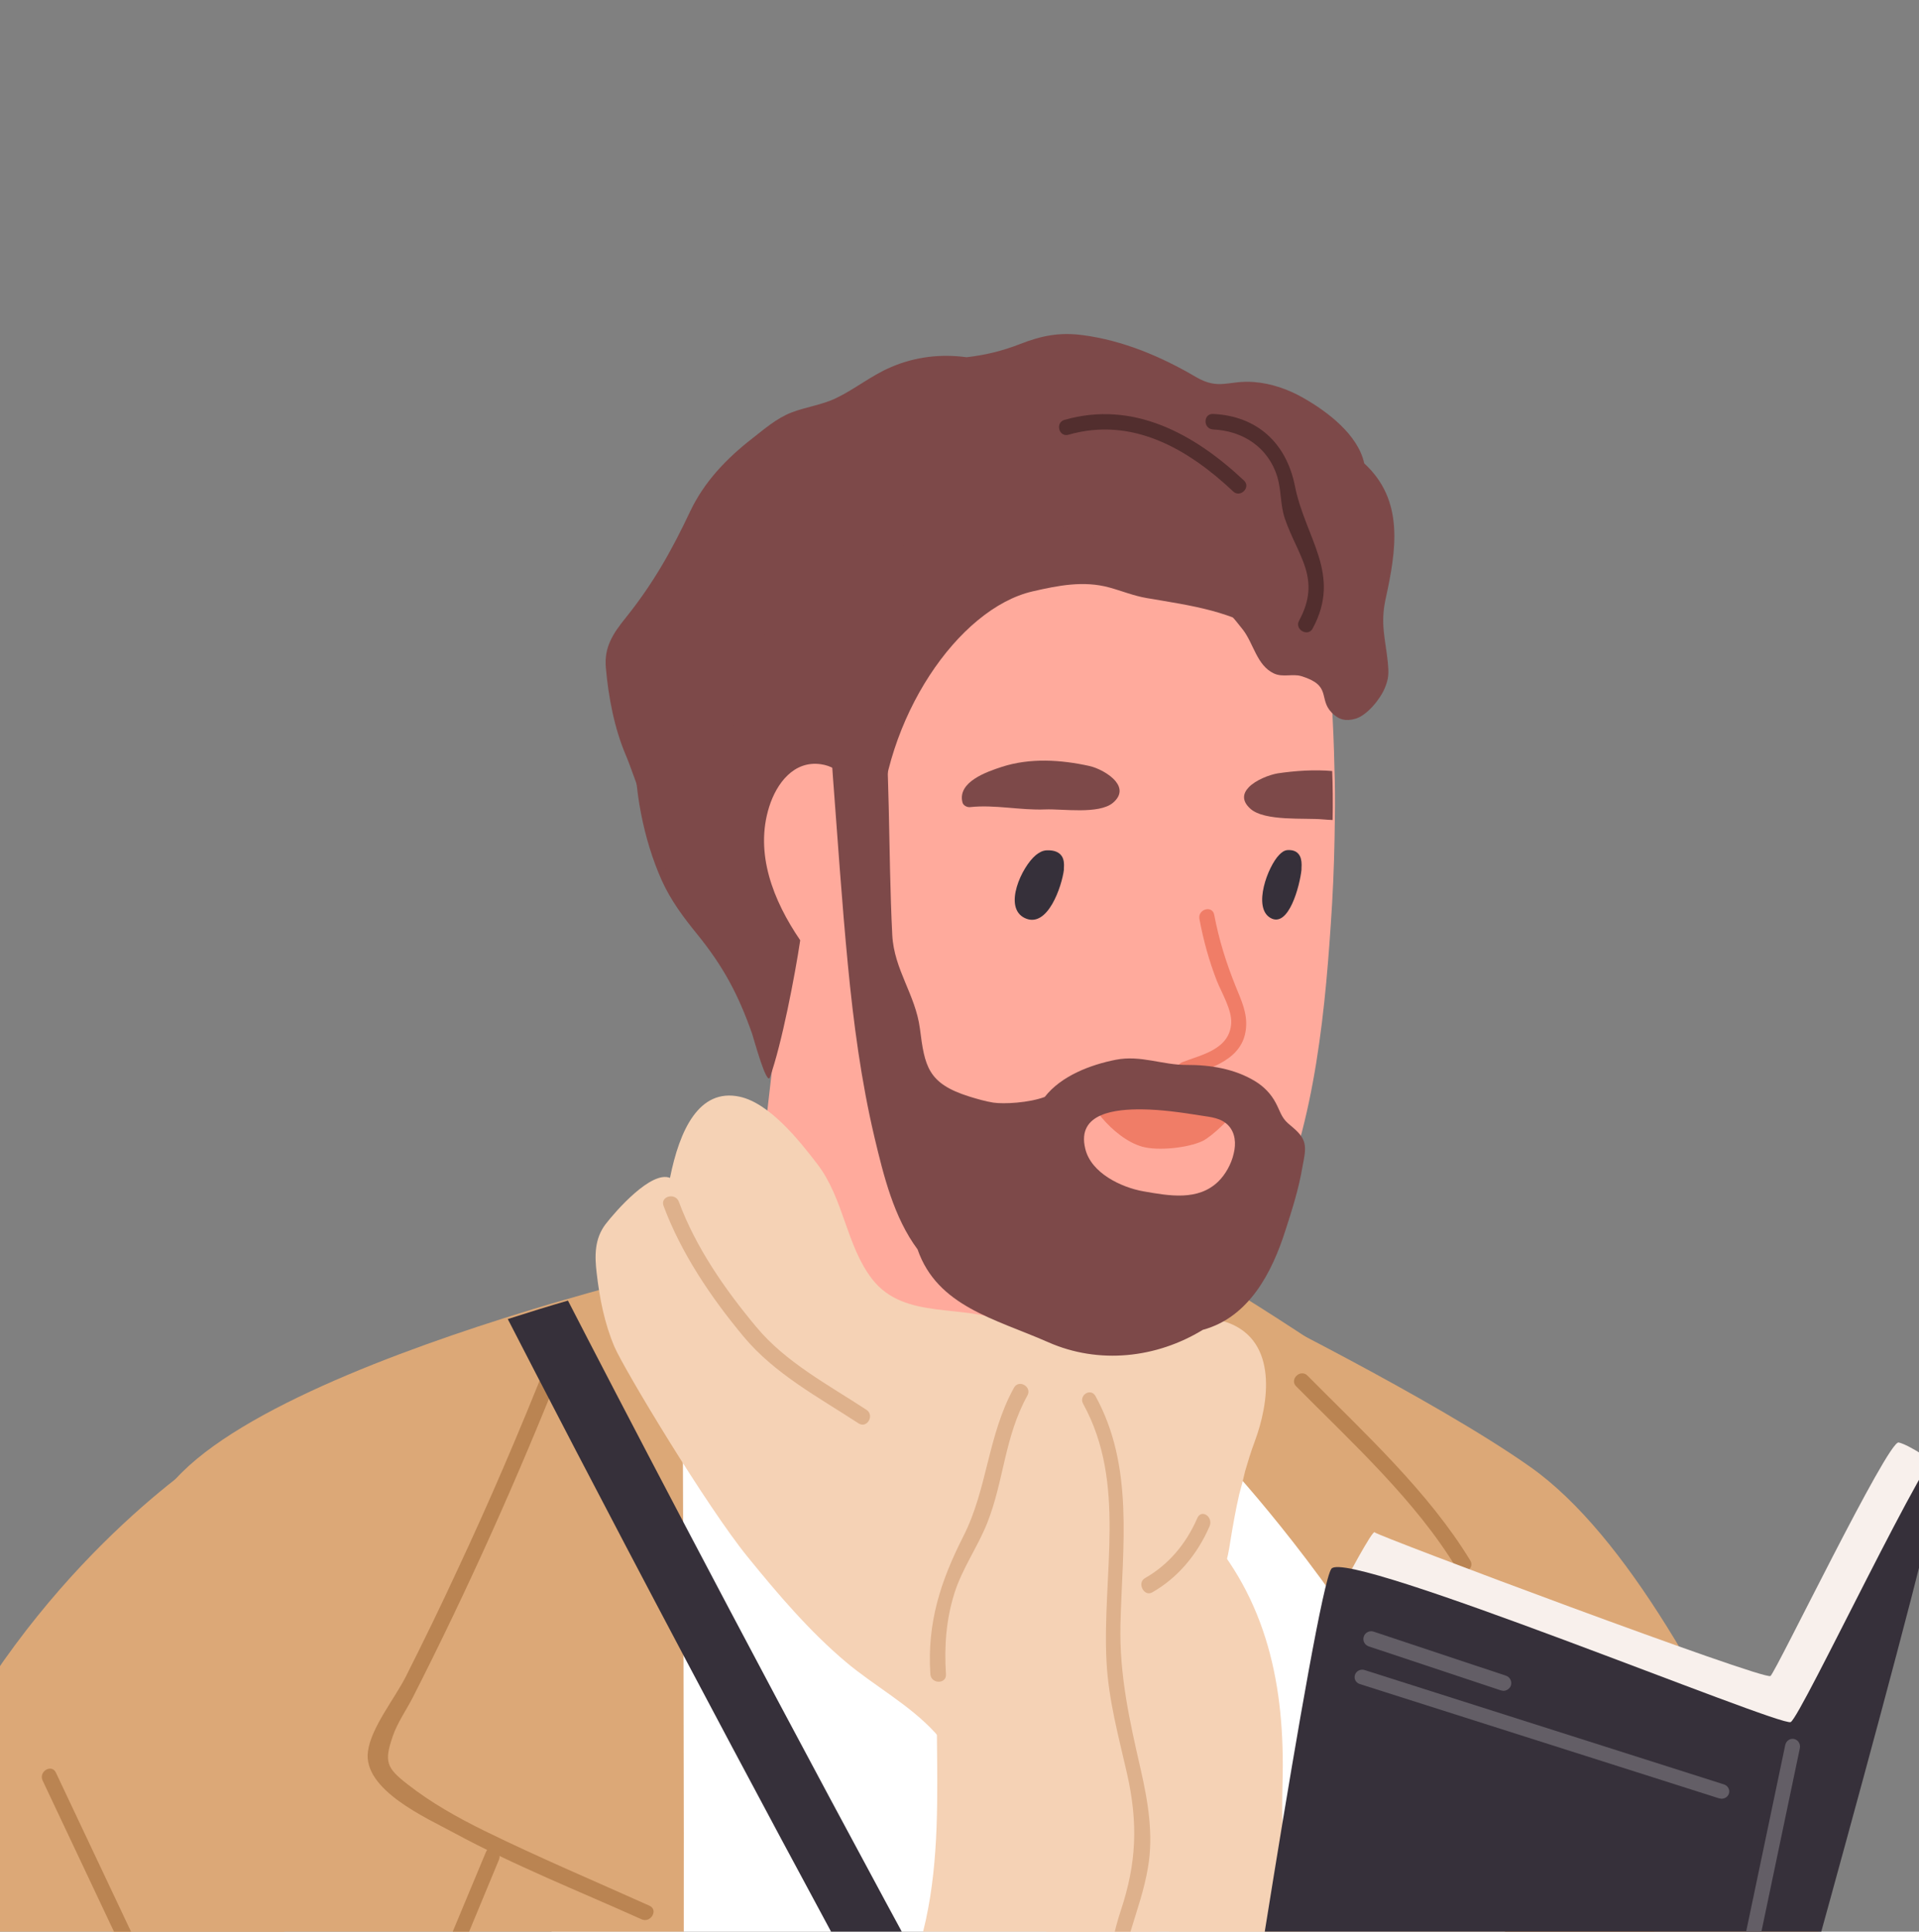 <svg width="151" height="152" xmlns="http://www.w3.org/2000/svg" xmlns:xlink="http://www.w3.org/1999/xlink" xml:space="preserve" overflow="hidden"><rect width="100%" height="100%" fill="#808080" stroke="none"/><defs><clipPath id="clip0"><rect x="480" y="79" width="151" height="152"/></clipPath><clipPath id="clip1"><rect x="480" y="104" width="151" height="127"/></clipPath><clipPath id="clip2"><rect x="438" y="104" width="208" height="553"/></clipPath><clipPath id="clip3"><rect x="438" y="104" width="208" height="553"/></clipPath></defs><g clip-path="url(#clip0)" transform="translate(-480 -79)"><g clip-path="url(#clip1)"><g clip-path="url(#clip2)"><g clip-path="url(#clip3)"><path d="M-3.754 55.743C-3.754 55.743 7.514 57.717 8.705 55.743 9.885 53.768 19.742 6.175 18.662 3.947 17.593 1.72 4.549-1.318 3.964-0.711 3.369-0.103-3.754 55.743-3.754 55.743" fill="#36303A" fill-rule="evenodd" transform="matrix(1 0 0 -1.007 626.138 398.955)"/><path d="M20.855 44.464 16.492 8.177 15.503-0.121 3.7-0.202 2.843 7.739-1.498 48.103-3.971 75.052 20.855 44.464" fill="#FFAA9C" fill-rule="evenodd" transform="matrix(1 0 0 -1.007 533.816 628.543)"/><path d="M-1.615 7.867C-2.293 7.878-3.067 7.95-3.851 7.982L-3.024-0.106 8.374-0.023 9.338 8.429C5.705 7.618 2.092 7.826-1.615 7.867" fill="#FFFFFF" fill-rule="evenodd" transform="matrix(1 0 0 -1.007 540.799 628.543)"/><path d="M20.206 47.036 10.605 9.959 10.594 9.959 7.971-0.203-3.845 0.706-3.349 8.898-0.637 54.251 1.391 81.258 20.206 47.036" fill="#FFAA9C" fill-rule="evenodd" transform="matrix(1 0 0 -1.007 588.123 624.639)"/><path d="M4.274 7.252C1.6 7.293-0.985 7.406-3.427 8.433L-3.891 0.82 8.03-0.102 10.074 7.883C8.207 7.521 6.318 7.231 4.274 7.252" fill="#FFFFFF" fill-rule="evenodd" transform="matrix(1 0 0 -1.007 588.123 624.639)"/><path d="M9.914 51.281C10.05 43.27 10.664 35.352 11.825 27.537 13.303 25.345 14.952 23.256 16.784 21.294 21.777 15.925 29.887 1.821 37.28-0.412 44.116-2.473 51.521-0.179 55.946 5.067 61.394 11.531 60.029 24.276 57.97 31.451 56.537 36.426 53.068 43.06 49.94 47.421 46.664 52.017 34.357 91.66 19.32 102.257 11.699 107.613-3.838 115.209-3.838 115.209-3.838 115.209 5.08 87.191 5.318 84.652 6.365 73.406 9.731 62.643 9.914 51.281" fill="#DCA877" fill-rule="evenodd" transform="matrix(1 0 0 -1.007 581.141 297.437)"/><path d="M83.767 1.585C79.528-1.775-3.771-0.786-3.771-0.786L8.995 194.123 9.583 203.023 15.18 288.456C15.18 288.456 30.116 279.642 36.9 272.927 47.348 262.611 52.448 224.741 56.088 199.103 58.304 183.562 61.889 156.411 66.762 125.122 67.147 122.74 67.519 120.348 67.904 117.919 69.249 109.434 70.697 100.692 72.223 91.841 76.113 69.305 88.019 4.942 83.767 1.585" fill="#DCA877" fill-rule="evenodd" transform="matrix(1 0 0 -1.007 560.194 470.018)"/><path d="M9.898-0.411C6.605 4.969 1.564 9.549-2.912 14.039-3.465 14.593-4.356 13.755-3.803 13.201 0.606 8.787 5.59 4.273 8.815-1.01 9.221-1.668 10.304-1.073 9.898-0.411" fill="#BA8452" fill-rule="evenodd" transform="matrix(1 0 0 -1.007 585.796 201.385)"/><path d="M75.758 141.75C72.545 159.81 62.251 209.743 54.652 239.078 51.415 251.585 47.751 268.462 44.977 277.186 44.132 279.858 43.365 282.215 42.711 284.19 41.505 287.888 40.716 290.244 40.591 290.731 40.276 292.025 40.095 292.719 40.095 292.719 40.095 292.719 31.357 287.096 24.964 284.972 24.277 284.751 23.622 284.568 23.025 284.435 19.237 283.606 15.256 282.556 11.818 280.616 11.22 280.273 10.645 279.908 10.081 279.505 9.348 278.993 8.638 278.419 7.995 277.785 6.428 276.259 5.278 274.477 4.41 272.549 4.32 272.367 4.241 272.184 4.173 271.989 2.82 268.804 2.2 265.265 1.76 261.86 0.847 255.027-4.633 237.564-3.685 230.683-3.099 226.375 5.165 197.394 11.581 174.599 15.392 161.055 18.549 149.705 19.056 146.974 20.612 138.907 19.451 130.533 22.675 122.961 24.164 119.475 26.554 115.594 27.14 111.578 27.851 106.707 25.731 102.295 24.897 97.586 23.002 86.937 22.01 76.145 20.657 65.425 19.383 55.317 19.124 45.126 18.346 34.977 17.951 29.86 16.057 16.959 15.2 11.905 14.884 10.132 14.524 8.379 14.14 6.627 20.589 3.233 29.801 2.683 36.352 1.317 40.839 0.391 45.485-0.241 50.153-0.538 52.96 2.112 53.975 10.132 55.001 13.505 58.023 23.573 62.194 41.477 64.934 51.637 68.926 66.444 70.155 76.909 72.906 92.033 75.724 107.512 78.509 126.363 75.758 141.75" fill="#7D4949" fill-rule="evenodd" transform="matrix(1 0 0 -1.007 560.194 609.802)"/><path d="M71.617 290.257C59.328 291.032 47.006 291.319 34.694 291.074 29.073 290.96 20.877 291.018 15.278 290.316 11.185 289.805 7.419 288.366 4.898 284.947 2.333 281.484 1.373 277.098 0.685 272.927-0.199 267.643-0.493 257.395-0.45 252.042-0.341 240.159-4.619 225.949-3.67 214.125-1.748 190.155-2.447 166.242 1.526 142.392 2.497 136.58 2.464 130.789 2.934 124.907 3.436 118.606 5.204 112.439 4.069 106.25 3.043 100.623 5.422 95.208 4.942 89.509 4.429 83.698 4.636 77.865 5.073 72.064 6.077 58.61 9.875 40.432 9.744 26.916 9.69 20.413 9.897 10.906 9.471 4.414 12.942 3.426 16.38 2.317 19.84 1.442 29.237-0.91 36.921-1.724 46.58 2.093 46.788 3.223 46.973 4.352 47.191 5.482 51.033 26.173 58.389 164.306 58.597 175.182 58.804 186.119 58.367 197.039 58.957 207.971 60.343 232.866 65.113 264.714 69.86 289.134 70.472 289.098 71.072 289.078 71.672 289.04 72.447 288.991 72.381 290.208 71.617 290.257" fill="#7D4949" fill-rule="evenodd" transform="matrix(1 0 0 -1.007 512.869 615.268)"/><path d="M79.21 4.378C65.864 0.797 52.197-0.586 38.453-0.882 25.583-1.167 12.613-0.474-0.225 0.279-4.891 0.551-5.056 7.959-0.346 7.688 14.493 6.811 29.486 5.995 44.358 6.725 55.337 7.243 66.24 8.625 76.943 11.465 77.607 9.467 78.369 7.082 79.21 4.378" fill="#36303A" fill-rule="evenodd" transform="matrix(1 0 0 -1.007 526.058 335.701)"/><path d="M48.388 132.677C48.388 132.677 72.136 108.713 73.817 82.717 74.818 67.206 77.055 53.462 78.369 18.346 78.869 4.803 74.696 5.321 74.696 5.321 74.696 5.321 65.259 0.063 38.562-0.953 11.854-1.969-1.768 1.303-1.768 1.303-1.768 1.303-2.424 79.976-3.659 98.863-4.884 117.75 1.048 140.049 1.048 140.049L48.388 132.677" fill="#FFFFFF" fill-rule="evenodd" transform="matrix(1 0 0 -1.007 526.834 326.33)"/><path d="M2.231 27.673C2.104 33.083 2.531 38.412 2.104 43.827 1.665 49.365 1.041 54.89 0.499 60.419 0.406 61.192-0.864 61.201-0.795 60.419 0.222 50.19 1.203 40.155 0.949 29.875 0.833 24.863 1.988 19.906 1.526 14.894 1.03 9.498-0.956 4.391-4.027-0.164-4.466-0.827-3.358-1.439-2.907-0.779-0.137 3.336 1.757 7.86 2.542 12.693 3.35 17.747 2.346 22.621 2.231 27.673" fill="#DED1D1" fill-rule="evenodd" transform="matrix(1 0 0 -1.007 574.158 323.207)"/><path d="M54.998 166.467C54.934 126.461 53.841 0.281 51.569-0.878 49.308-2.039 29.281 6.306 20.281 9.818 11.291 13.339-3.035 20.237-3.839 22.674-4.664 25.112 5.569 153.879 5.569 163.627 5.569 173.375 10.701 275.14 13.895 280.464 17.324 286.179 30.364 291.273 40.833 294.574 42.504 295.1 44.111 295.587 45.611 296.013 51.033 297.584 54.934 298.475 54.934 298.475 54.934 298.475 54.987 290.127 55.019 278.27 55.03 275.03 55.041 271.52 55.051 267.853 55.094 250.524 55.094 229.528 54.934 215.208 54.623 186.78 55.041 185.061 54.998 166.467" fill="#DCA877" fill-rule="evenodd" transform="matrix(1 0 0 -1.007 478.734 479.389)"/><path d="M26.36 36.353 24.92 28.435 23.361 19.84 22.707 16.205C21.867 11.592 21.878 0.229 18.901-1.308 15.924-2.844-4.926 13.813-3.857 22.696-2.865 31.032-1.066 46.115-1.066 46.693L26.36 36.353" fill="#FFAA9C" fill-rule="evenodd" transform="matrix(1 0 0 -1.007 542.35 205.289)"/><path d="M45.92 51.52C44.379 52.086 42.696 51.432 41.211 51.032 39.67 50.618 38.129 50.171 36.611 49.7 36.021 49.649 35.43 49.61 34.83 49.614 32.349 49.63 30.689 50.538 28.536 51.506 25.116 53.061 20.473 51.661 17.916 54.925 15.862 57.564 15.698 61.198 13.6 63.917 12.212 65.717 9.852 68.681 7.481 69.183 4.291 69.857 2.761 66.582 2.007 62.838 0.532 63.424-2.254 60.261-3.074 59.206-3.937 58.061-3.926 56.745-3.762 55.394-3.533 53.421-3.15 51.471-2.363 49.636-1.631 47.927 4.892 37.149 8.126 33.208 10.486 30.323 12.966 27.427 15.829 25.024 18.102 23.122 20.789 21.712 22.822 19.533 25.051 17.155 25.16 14.255 26.777 11.501 28.241 8.989 30.241 6.905 31.464 4.247 32.306 2.461 32.819 0.588 33.147-1.328 33.791-0.785 34.338-0.11 34.753 0.653 35.419 1.843 35.737 3.164 35.889 4.507 36.021 5.763 35.857 7.154 36.228 8.371 36.698 9.869 37.812 10.904 38.861 11.968 43.505 16.641 45.111 23.346 43.418 29.522 43.898 29.849 44.346 30.22 44.74 30.696 45.581 31.756 45.887 33.045 46.084 34.356 46.302 35.692 46.52 36.904 46.794 38.096 46.958 38.666 47.111 39.286 47.264 39.929 47.482 40.672 47.712 41.422 48.007 42.21 49.165 45.271 49.842 50.07 45.92 51.52" fill="#F5D2B5" fill-rule="evenodd" transform="matrix(1 0 0 -1.007 530.713 234.964)"/><path d="M47.307 38.22C47.164 45.391 46.452 49.855 46.452 49.855 46.452 49.855 37.444 57.623 33.685 59.782 29.476 62.172 23.514 62.379 18.824 61.965 9.64 61.16 1.925 53.697-1.418 45.428-3.336 40.708-4.541 34.903-3.424 29.867-2.547 25.891-0.026 23.317 3.064 21.219 3.601 19.354 4.16 17.488 4.741 15.622 5.596 12.817 6.736 12.06 8.423 9.622 11.152 5.61 15.7 2.829 20.314 0.951 25.092-0.988 30.78-1.744 35.986-1.403 39.077-1.208 41.214 0.537 42.485 3.317 45.838 10.671 46.627 19.61 47.121 27.61 47.263 29.989 47.318 32.255 47.34 34.342 47.362 35.708 47.351 37.013 47.307 38.22" fill="#FFAA9C" fill-rule="evenodd" transform="matrix(1 0 0 -1.007 537.695 177.957)"/><path d="M-0.36 2.374-0.36 2.423-0.36 2.493C-0.325 2.854-0.36 3.185-0.512 3.431-0.711 3.744-1.086 3.932-1.718 3.905-2.057 3.89-2.326 3.717-2.56 3.537-3.672 2.634-5.17-0.561-3.438-1.386-1.624-2.246-0.512 1.15-0.36 2.374" fill="#36303A" fill-rule="evenodd" transform="matrix(1 0 0 -1.007 564.073 149.844)"/><path d="M-0.282 2.394-0.282 2.442-0.282 2.514C-0.254 2.873-0.282 3.205-0.405 3.452-0.566 3.764-0.86 3.95-1.37 3.924-1.645 3.909-1.853 3.736-2.032 3.556-2.931 2.653-4.132-0.541-2.742-1.366-1.295-2.227-0.405 1.17-0.282 2.394" fill="#36303A" fill-rule="evenodd" transform="matrix(1 0 0 -1.007 582.692 149.844)"/><path d="M0.761 5.642C0.006 7.5-0.565 9.296-0.942 11.272-1.083 12.048-2.258 11.72-2.107 10.946-1.794 9.288-1.352 7.683-0.737 6.116-0.35 5.152 0.448 3.869 0.395 2.805 0.265 0.729-1.999 0.332-3.455-0.243-4.166-0.526-3.853-1.715-3.131-1.43-1.201-0.664 1.333-0.06 1.559 2.43 1.667 3.598 1.192 4.592 0.761 5.642" fill="#F07D67" fill-rule="evenodd" transform="matrix(1 0 0 -1.007 576.486 162.339)"/><path d="M7.725 1.717C7.714 2.383 5.459 1.655 5.152 1.585 3.51 1.21 1.725 1.529 0.126 2.003-0.618 2.226-3.235 3.64-3.881 2.833-4.199 2.43-2.041-0.739 0.378-1.417 1.605-1.758 3.959-1.521 5.13-0.969 5.787-0.659 7.725 1.048 7.725 1.717" fill="#F07D67" fill-rule="evenodd" transform="matrix(1 0 0 -1.007 569.504 167.805)"/><path d="M8.382 0.752C7.893 1.363 6.916 1.829 6.313 1.963 4.057 2.458 1.625 2.612-0.6 1.892-1.754 1.52-4.092 0.722-3.687-0.87-3.635-1.119-3.323-1.275-3.084-1.249-1.151-1.036 0.866-1.51 2.841-1.428 4.151-1.373 7.061-1.835 8.163-0.906 8.849-0.324 8.776 0.261 8.382 0.752" fill="#7D4949" fill-rule="evenodd" transform="matrix(1 0 0 -1.007 559.418 141.254)"/><path d="M2.91 2.347C1.496 2.468 0.037 2.37-1.366 2.167-2.022 2.059-3.108 1.648-3.662 1.072-4.115 0.601-4.228 0.024-3.527-0.602-2.395-1.601 0.761-1.299 2.175-1.432 2.424-1.456 2.695-1.468 2.944-1.48 2.967-0.132 2.956 1.155 2.91 2.347" fill="#7D4949" fill-rule="evenodd" transform="matrix(1 0 0 -1.007 581.917 142.035)"/><path d="M32.605 46.555C25.4 47.885 16.083 48.041 9.982 43.385 6.461 40.694 3.104 37.308 0.305 33.87-1.882 31.168-3.731 28.246-3.84 24.674-3.96 21.152-3.184 17.152-1.74 13.952-1.019 12.372-0.034 11.077 1.048 9.752 3.093 7.246 4.274 5.063 5.367 1.976 5.465 1.7 6.515-2.151 6.767-1.419 7.707 1.2 8.735 6.542 9.151 9.286 7.018 12.389 5.553 16.09 6.712 19.727 7.292 21.547 8.648 23.347 10.78 23.041 11.589 22.924 12.158 22.549 12.584 22.033 12.814 22.802 12.934 23.613 13.12 24.383 13.207 24.766 15.165 16.54 15.383 17.686 15.657 26.625 21.594 35.215 27.444 36.55 29.445 37.006 31.446 37.404 33.469 36.853 34.475 36.579 35.383 36.201 36.422 36.025 39.997 35.418 43.146 35.033 46.208 32.974 46.427 32.373 47.444 32.694 47.345 33.416 46.296 40.888 39.538 45.275 32.605 46.555" fill="#7D4949" fill-rule="evenodd" transform="matrix(1 0 0 -1.007 533.816 162.339)"/><path d="M27.744 14.332C27.557 13.487 27.063 12.664 26.546 12.163 24.953 10.602 22.645 11.031 20.635 11.381 18.898 11.686 16.514 12.809 16.064 14.712 15.36 17.549 18.558 17.805 20.525 17.785 22.096 17.767 23.623 17.543 25.173 17.3 25.942 17.18 26.766 17.121 27.337 16.514 27.865 15.941 27.942 15.127 27.744 14.332ZM33.304 15.151C33.128 15.843 32.513 16.26 32.008 16.703 31.48 17.169 31.381 17.691 31.051 18.293 30.678 18.999 30.117 19.568 29.436 19.981 27.821 20.958 25.898 21.266 24.041 21.257 22.118 21.246 20.437 22.044 18.459 21.66 16.503 21.278 14.174 20.412 12.877 18.757 11.636 18.292 9.646 18.186 8.822 18.313 8.207 18.409 7.526 18.607 6.921 18.793 3.669 19.81 3.427 21.155 3.054 24.09 2.702 26.762 1.021 28.686 0.878 31.41 0.537 38.113 0.757 44.748 0.032 51.454-0.012 51.912-0.452 52.225-0.891 51.985-4.012 50.27-4.034 46.964-3.792 43.757-3.418 38.868-3.089 33.971-2.616 29.092-2.177 24.553-1.573 20.016-0.517 15.577 0.197 12.607 0.999 9.339 2.867 6.846 4.427 2.383 8.965 1.422 13.141-0.407 17.14-2.165 21.679-1.651 25.316 0.558L25.348 0.566C28.942 1.552 30.755 5.023 31.81 8.315 32.348 9.958 32.875 11.624 33.161 13.329 33.26 13.869 33.447 14.603 33.304 15.151" fill="#7D4949" fill-rule="evenodd" transform="matrix(1 0 0 -1.007 549.332 184.204)"/><path d="M57.541 19.672C58.375 23.466 59.035 27.371 55.859 30.264 55.376 32.496 52.969 34.31 51.068 35.379 49.882 36.055 48.541 36.517 47.167 36.624 45.201 36.776 44.443 35.956 42.629 37.008 39.894 38.604 36.872 39.878 33.685 40.289 31.883 40.523 30.477 40.249 28.795 39.598 27.345 39.034 26.005 38.725 24.576 38.56 22.565 38.829 20.532 38.611 18.598 37.777 17.071 37.126 15.786 36.074 14.302 35.365 13.181 34.827 11.929 34.681 10.775 34.235 9.632 33.795 8.665 32.958 7.709 32.216 5.687 30.655 3.918 28.826 2.82 26.517 1.325 23.368-0.114 20.852-2.279 18.168-3.257 16.962-3.96 15.906-3.817 14.291-3.609 11.983-3.147 9.548-2.224 7.411-1.642 6.078 0.952-1.523 0.952-1.523 0.952-1.523 3.567 5.454 4.391 6.633 7.38 10.878 8.555 16.427 9.907 21.466 13.621 22.226 17.313 23.329 20.983 24.204 25.081 25.181 29.718 26.261 33.85 24.875 35.74 24.244 37.498 23.592 39.443 23.151 39.981 23.029 41.047 22.816 42.124 22.476L42.146 22.436C43.355 20.487 44.937 19.044 46.321 17.256 47.157 16.173 47.409 14.474 48.75 13.85 49.453 13.523 50.222 13.847 50.914 13.638 53.332 12.905 52.233 11.88 53.299 10.788 53.849 10.232 54.398 10.094 55.156 10.308 56.09 10.569 57.145 11.88 57.486 12.733 57.793 13.481 57.793 13.868 57.716 14.703 57.518 16.578 57.112 17.726 57.541 19.672" fill="#7D4949" fill-rule="evenodd" transform="matrix(1 0 0 -1.007 531.489 145.94)"/><path d="M3.074 9.916C2.406 13.211 0.136 15.351-3.349 15.516-4.161 15.553-4.15 14.341-3.349 14.303-1 14.194 0.981 12.901 1.694 10.609 2.016 9.538 1.927 8.412 2.284 7.347 3.308 4.389 5.2 2.669 3.408-0.638 3.029-1.326 4.109-1.939 4.477-1.249 6.792 3.017 3.898 5.771 3.074 9.916" fill="#522E2E" fill-rule="evenodd" transform="matrix(1 0 0 -1.007 578.813 127.198)"/><path d="M10.711-0.545C6.817 3.09 2.006 5.742-3.42 4.193-4.164 3.981-3.851 2.822-3.107 3.034 1.909 4.466 6.299 1.933 9.859-1.396 10.42-1.924 11.272-1.076 10.711-0.545" fill="#522E2E" fill-rule="evenodd" transform="matrix(1 0 0 -1.007 567.176 116.265)"/><path d="M11.023 7.927 10.98 7.926-1.819 7.396C-2.044 7.386-2.248 7.29-2.398 7.124-2.548 6.958-2.623 6.742-2.623 6.516L-2.398 1.083C-2.398 0.856-2.301 0.648-2.141 0.496-1.969 0.342-1.755 0.247-1.541 0.272L11.269 0.804C11.484 0.813 11.698 0.909 11.848 1.076 11.998 1.24 12.073 1.457 12.062 1.682L11.848 7.116C11.826 7.569 11.462 7.927 11.023 7.927ZM-1.573-0.944C-2.655-0.944-3.555-0.073-3.597 1.034L-3.811 6.467C-3.865 7.604-2.987 8.563-1.873 8.61L10.927 9.14C12.051 9.186 12.994 8.3 13.047 7.165L13.251 1.732C13.283 1.183 13.079 0.656 12.726 0.252 12.351-0.154 11.859-0.388 11.312-0.412L-1.487-0.942-1.573-0.944" fill="#F5D2B5" fill-rule="evenodd" transform="matrix(1 0 0 -1.007 566.4 336.482)"/><path d="M-0.561-0.924-4.002 11.967-2.798 12.265 0.654-0.626-0.561-0.924" fill="#7D4949" fill-rule="evenodd" transform="matrix(1 0 0 -1.007 600.536 336.482)"/><path d="M-1.893-0.995-2.736-0.903-2.034 12.97-1.184 12.877-1.893-0.995" fill="#7D4949" fill-rule="evenodd" transform="matrix(1 0 0 -1.007 543.902 340.387)"/><path d="M30.736 100.071C30.479 102.714 30.757 106.33 27.384 106.323 24.836 106.316 22.223 105.697 19.718 104.786 19.504 104.826 19.3 104.773 19.161 104.587 17.416 103.918 15.724 103.116 14.171 102.275L14.097 102.208C14.278 103.437 14.461 104.67 14.664 105.901 14.793 106.664 13.636 106.991 13.508 106.222 13.411 105.655 13.336 105.084 13.24 104.516L13.24 104.781C13.229 105.559 12.03 105.562 12.041 104.781 12.062 102.246 12.084 99.711 12.105 97.177 11.944 96.171 11.784 95.166 11.634 94.16 11.516 93.706 11.42 93.228 11.398 92.704 11.388 92.297 11.805 92.073 12.137 92.117 12.137 91.388 12.148 90.658 12.148 89.93 12.191 85.093 12.319 80.182 11.28 75.43 10.306 70.998 8.293 66.909 7.083 62.549 5.938 58.399 5.766 54.108 5.884 49.822 6.012 44.977 6.516 40.119 6.13 35.273 5.755 30.57 4.567 25.954 2.886 21.563 1.248 17.273-1.226 13.341-2.757 9.017-3.838 5.979-3.999 2.721-3.624-0.47-2.307-0.817-0.873-1.021 0.819-1.022 3.935-1.026 7.019-0.735 10.135-0.96 13.818-1.227 16.506-1.586 19.943 0.282 21.506 1.126 22.951 2.091 24.472 2.952 24.686 4.851 24.814 6.764 24.868 8.672 25.029 13.474 24.793 18.281 24.975 23.082 25.157 28.476 25.96 33.812 26.667 39.151 27.267 43.641 27.812 48.151 27.855 52.687 27.888 58.028 27.063 63.106 28.219 68.405 30.522 78.919 31.774 89.287 30.736 100.071" fill="#F5D2B5" fill-rule="evenodd" transform="matrix(1 0 0 -1.007 541.574 306.027)"/><path d="M22.234 6.687C22.054 7.33 21.739 7.78 21.458 8.381 20.502 10.378 21.087 11.611 21.345 13.622 21.897 17.807 19.49 20.695 18.253 24.547 16.836 29.002 17.432 33.789 15.992 38.257 15.273 40.483 14.193 42.606 13.608 44.87 12.922 47.468 12.9 50.092 12.967 52.755 13.181 60.389 11.753 67.161 6.602 72.782 6.951 73.407 7.378 74 7.929 74.542 8.491 75.096 7.614 75.959 7.041 75.403 6.512 74.878 6.073 74.31 5.714 73.71 5.466 73.96 5.207 74.21 4.949 74.454 4.353 74.989 3.476 74.13 4.071 73.594 4.431 73.262 4.78 72.92 5.129 72.571 3.577 69.057 3.903 64.73 2.227 61.2 0.945 58.487-0.584 56.11-1.349 53.178-2.17 49.969-2.507 46.611-2.935 43.334-3.891 36.107-3.868 29.073-3.295 21.819-2.71 14.356-2.102 6.9-3.947-0.451-4.048-0.809-3.767-1.253-3.351-1.221 1.395-0.862 6.107-0.278 10.786 0.59 13.484 1.09 16.15 1.665 18.815 2.356 19.962 2.658 21.3 2.846 21.998 3.918 22.538 4.75 22.47 5.769 22.234 6.687" fill="#F5D2B5" fill-rule="evenodd" transform="matrix(1 0 0 -1.007 567.952 272.448)"/><path d="M-3.888 24.223C-3.888 24.223-1.646 28.417-1.509 28.162-1.35 27.905 29.175 16.548 29.641 16.936 30.096 17.323 38.883 35.369 39.725 35.183 40.579 34.997 42.661 33.545 42.661 33.545 42.661 33.545 29.482-1.279 29.015-1.279 28.549-1.279-3.888 24.223-3.888 24.223" fill="#F8F0EC" fill-rule="evenodd" transform="matrix(1 0 0 -1.007 589.675 227.936)"/><path d="M4.399 57.885C5.617 59.514 39.738 45.498 40.539 45.905 41.351 46.309 51.725 68.241 52.751 67.835 53.766 67.43 39.118 16.054 38.712 14.226 38.306 12.397 32.003-1.207 31.191-1.207 30.379-1.207-3.968 9.454-3.832 10.47-3.697 11.485 3.17 56.256 4.399 57.885" fill="#36303A" fill-rule="evenodd" transform="matrix(1 0 0 -1.007 580.365 260.734)"/><path d="M-3.143-1.176-3.261-1.163C-3.583-1.091-3.776-0.77-3.712-0.445L5.201 41.794C5.276 42.121 5.588 42.327 5.898 42.255 6.22 42.185 6.413 41.864 6.349 41.537L-2.564-0.702C-2.629-0.985-2.865-1.176-3.143-1.176" fill="#635E66" fill-rule="evenodd" transform="matrix(1 0 0 -1.007 615.276 258.391)"/><path d="M7.068-1.284 6.877-1.252-3.532 2.189C-3.845 2.297-4.025 2.64-3.913 2.958-3.812 3.276-3.453 3.444-3.139 3.34L7.27-0.102C7.595-0.208 7.763-0.553 7.662-0.87 7.572-1.123 7.326-1.284 7.068-1.284" fill="#635E66" fill-rule="evenodd" transform="matrix(1 0 0 -1.007 591.226 210.755)"/><path d="M12.45 10.844 10.006-1.199-3.843 3.393-1.828 15.093 12.45 10.844" fill="#635E66" fill-rule="evenodd" transform="matrix(1 0 0 -1.007 598.209 257.61)"/><path d="M25.011-1.186 24.821-1.157-3.46 7.778C-3.772 7.878-3.939 8.206-3.827 8.505-3.727 8.809-3.371 8.97-3.07 8.869L25.2-0.066C25.523-0.166 25.69-0.492 25.59-0.792 25.512-1.035 25.267-1.186 25.011-1.186" fill="#635E66" fill-rule="evenodd" transform="matrix(1 0 0 -1.007 590.45 219.346)"/><path d="M20.694 12.779C19.732 14.887 18.057 17.833 16.066 19.19 12.976 21.301 9.186 20.792 5.961 19.38 3.189 18.166-0.613 16.848-2.684 14.568-3.782 13.367-3.725 11.598-2.628 10.87-3.397 10.251-3.974 9.484-3.895 8.472-3.793 7.391-2.99 6.815-2.039 6.654-2.062 5.51-1.428 4.228-0.478 3.792 0.19 3.484 0.914 3.384 1.661 3.41 1.876 2.511 2.928 2.38 3.709 2.272 4.795 2.121 5.848 2.41 6.9 2.352 7.93 2.293 8.96 2.007 9.661 1.313 10.295 0.691 10.521-0.083 11.336-0.522 12.139-0.949 13.067-1.109 13.972-1.114 15.771-1.125 17.718-0.561 19.121 0.561 22.425 3.221 22.085 9.752 20.694 12.779" fill="#FFAA9C" fill-rule="evenodd" transform="matrix(1 0 0 -1.007 602.863 266.981)"/><path d="M12.383 1.168C7.821-2.4 2.06-1.156 0.092 0.596-1.106 1.664-2.272 5.283-3.008 7.993-3.481 9.781-3.778 11.162-3.778 11.162L3.566 23.705C3.566 23.705 6.578 20.671 9.745 16.892 10.503 15.985 11.262 15.039 11.987 14.071 15.747 9.098 15.703 3.766 12.383 1.168" fill="#FFAA9C" fill-rule="evenodd" transform="matrix(1 0 0 -1.007 617.604 277.133)"/><path d="M27.274-0.994C29.662-0.599 32.061-0.25 34.417 0.327 36.912 0.938 39.375 1.721 41.839 2.499 41.689 2.915 41.56 3.224 41.507 3.347 40.254 6.24 39.45 9.694 37.576 12.258 37.448 12.441 37.308 12.612 37.169 12.783 36.205 13.93 34.802 14.919 33.688 15.933 32.618 16.909 31.547 17.886 30.476 18.862 28.269 20.865 26.074 22.867 23.878 24.869 23.311 25.382 17.945 30.142 13.983 33.731 11.552 35.929 9.656 37.686 9.656 37.797L-3.934 20.828C-3.934 20.828-2.532 20.072-0.336 18.887 4.601 16.238 13.49 11.416 19.423 7.998 22.561 6.179 24.864 4.762 25.303 4.275 26.32 3.147 26.941 0.712 27.274-0.994" fill="#FFAA9C" fill-rule="evenodd" transform="matrix(1 0 0 -1.007 478.734 350.539)"/><path d="M26.373 9.803 15.517-1.006C9.698 2.394 0.964 7.193-3.884 9.827-0.697 13.265 7.441 22.034 10.168 24.596 14.065 21.026 19.331 16.289 19.885 15.779 22.047 13.787 24.2 11.795 26.373 9.803" fill="#FFFFFF" fill-rule="evenodd" transform="matrix(1 0 0 -1.007 482.613 341.168)"/><path d="M62.699 77.137C61.239 97.413 54.615 138.437 54.615 138.437 54.615 138.437 42.342 130.889 33.86 115.412 28.19 105.089 1.545 59.77-0.796 55.393-5.803 46.069-4.375 36.007 1.325 27.522 3.677 24.017 5.724 20.588 8.737 17.591 12.212 14.13 16.18 11.437 20.169 8.62 22.658 6.859 25.23 5.188 27.812 3.566 28.663 3.037 35.025-1.57 35.634-1.186 37.576 0.02 39.424 1.506 41.135 2.845 45.964 6.616 50.216 11.026 53.932 15.881 54.31 15.664 54.856 15.973 54.825 16.414 54.625 19.503 54.373 22.726 55.255 25.739 55.99 28.241 57.533 30.284 58.888 32.47 61.428 36.56 62.972 41.067 63.748 45.813 65.439 56.248 63.455 66.716 62.699 77.137" fill="#DCA877" fill-rule="evenodd" transform="matrix(1 0 0 -1.007 442.271 332.578)"/><path d="M11.609 1.166C7.048-2.368 1.289-1.136-0.678 0.6-1.876 1.658-3.041 5.243-3.777 7.927-2.151 7.582 2.641 6.207 6.344 9.224 8.663 11.095 8.685 14.601 8.971 16.743 9.729 15.844 10.488 14.908 11.213 13.949 14.972 9.023 14.928 3.741 11.609 1.166" fill="#FFFFFF" fill-rule="evenodd" transform="matrix(1 0 0 -1.007 618.38 277.133)"/><path d="M-1.62 29.048C-1.448 29.501-1.159 29.933-0.698 30.355 0.245 31.2 1.585 31.703 2.849 31.724 6.89 31.806 11.166 31.806 11.873 30.324 12.613 28.749 12.988 27.041 14.06 22.729 15.121 18.406 17.039 9.598 17.072 7.426 17.104 5.265 16.922 0.088 7.629-0.025 2.26-0.086 1.456-0.334-2.124 2.681-3.549 3.876-3.956 6.921-3.86 8.496-3.731 10.802-3.549 13.096-3.324 15.382-3.088 17.964-2.788 20.547-2.478 23.121-2.327 24.437-2.167 25.744-2.006 27.051-1.899 27.813-1.835 28.452-1.62 29.048" fill="#36303A" fill-rule="evenodd" transform="matrix(1 0 0 -1.007 538.471 655.875)"/><path d="M34.338 1.739C34.057 1.094 33.697 0.417 33.056 0.12 32.696-0.034 32.28-0.054 31.886-0.054 30.188-0.024 28.512 0.233 26.836 0.54 22.911 1.268 19.008 2.242 15.206 3.503 13.733 3.984 12.237 4.527 10.944 5.408 9.616 6.33 8.537 7.591 7.355 8.708 5.747 10.224 3.903 11.495 1.833 12.233 0.337 12.776-1.282 13.032-2.722 13.719-3.105 13.903-3.487 14.139-3.701 14.508-3.97 14.979-3.88 15.574-3.79 16.107-3.498 17.747-3.161 19.376-2.767 20.995-2.564 21.824-2.351 22.665-2.115 23.496-1.969 24.059-1.833 25.381-1.44 25.802-0.99 26.314-0.169 25.802 0.551 25.627 1.361 25.412 2.171 25.227 2.992 25.105 4.578 24.89 6.186 24.869 7.704 25.289 9.313 25.75 10.741 26.632 12.237 27.318 13.744 28.015 15.094 28.148 16.117 27.195 16.455 26.857 17.265 25.34 18.232 23.404 18.4 23.045 18.581 22.686 18.76 22.307 19.165 21.527 19.57 20.698 19.975 19.867 20.155 19.498 20.335 19.14 20.515 18.772 21.898 16.025 23.192 13.494 23.855 12.848 25.216 11.495 26.442 9.988 28.017 8.923 29.771 7.734 31.886 7.17 33.618 5.971 33.967 5.715 34.327 5.438 34.574 5.08L34.675 4.886C35.181 3.912 34.777 2.733 34.338 1.739" fill="#36303A" fill-rule="evenodd" transform="matrix(1 0 0 -1.007 584.244 648.847)"/><path d="M-3.428 6.15C-3.428 6.15-4.36 2.714-4.08 2.523-3.789 2.335 4.158-0.163 4.531-0.053 4.881 0.057 5.953 3.703 5.953 3.703L-3.428 6.15" fill="#36303A" fill-rule="evenodd" transform="matrix(1 0 0 -1.007 583.468 639.476)"/><path d="M1.44 1.932C-0.045 1.3-1.553 0.637-3.039-0.015-3.764-0.353-4.399 0.698-3.662 1.035-2.154 1.697-0.635 2.37 0.896 3.022 1.066 2.666 1.247 2.309 1.44 1.932" fill="#F5D2B5" fill-rule="evenodd" transform="matrix(1 0 0 -1.007 601.312 628.543)"/><path d="M1.013 1.813C-0.303 1.191-1.619 0.567-2.955-0.033-3.639-0.339-3.939 0.975-3.256 1.27-2.002 1.847-0.748 2.425 0.505 3.025 0.681 2.618 0.837 2.22 1.013 1.813" fill="#F5D2B5" fill-rule="evenodd" transform="matrix(1 0 0 -1.007 603.639 631.667)"/><path d="M4.238 1.23C1.703 1.668-0.802 1.468-3.328 1.039-4.073 0.915-3.804-0.199-3.059-0.065-0.647 0.344 1.754 0.507 4.187 0.088 4.921-0.037 4.973 1.096 4.238 1.23" fill="#F5D2B5" fill-rule="evenodd" transform="matrix(1 0 0 -1.007 543.902 632.448)"/><path d="M4.238 1.241C1.703 1.678-0.802 1.489-3.328 1.06-4.073 0.937-3.804-0.176-3.059-0.053-0.647 0.357 1.754 0.528 4.187 0.11 4.921-0.024 4.973 1.117 4.238 1.241" fill="#F5D2B5" fill-rule="evenodd" transform="matrix(1 0 0 -1.007 543.902 637.914)"/><path d="M7.775 5.832C3.534 4.638-0.283 2.634-3.678-0.136-4.279-0.628-3.411-1.465-2.81-0.977 0.418 1.666 4.057 3.544 8.098 4.685 8.854 4.896 8.543 6.044 7.775 5.832" fill="#F07D67" fill-rule="evenodd" transform="matrix(1 0 0 -1.007 605.191 254.487)"/><path d="M7.815 5.146C3.758 3.902-0.054 2.198-3.589 0.017-4.232-0.379-3.623-1.332-2.98-0.933 0.489 1.198 4.168 2.87 8.125 4.086 8.867 4.311 8.557 5.373 7.815 5.146" fill="#F07D67" fill-rule="evenodd" transform="matrix(1 0 0 -1.007 605.967 258.391)"/><path d="M5.577 4.221C2.475 2.991-0.54 1.586-3.49-0.004-4.176-0.372-3.577-1.458-2.902-1.093-0.039 0.448 2.889 1.815 5.882 3.005 6.601 3.288 6.296 4.507 5.577 4.221" fill="#F07D67" fill-rule="evenodd" transform="matrix(1 0 0 -1.007 609.07 262.296)"/><path d="M6.47 2.451C3.979-1.038 0.213-0.089-3.024 1.615-3.748 1.989-4.379 0.894-3.667 0.52 0.282-1.548 4.622-2.29 7.538 1.811 8.02 2.474 6.929 3.106 6.47 2.451" fill="#F07D67" fill-rule="evenodd" transform="matrix(1 0 0 -1.007 616.052 266.2)"/><path d="M4.812 90.306C4.648 91.076 3.478 90.75 3.631 89.979 5.227 82.518 4.899 74.845 4.867 67.262 4.856 63.672 4.845 60.084 4.823 56.494 4.812 54.219 5.03 51.871 3.095 50.221 2.024 49.31 0.242 49.099-1.124 48.864-1.31 61.891-1.824 74.914-2.677 87.92-2.732 88.702-3.945 88.707-3.89 87.92-1.966 58.582-1.715 29.158-3.125-0.21-3.158-0.998-1.944-0.997-1.901-0.21-1.147 15.741-0.873 31.709-1.103 47.67L-0.895 47.664C1.434 48.076 4.243 48.698 5.424 51.025 6.004 52.173 6.004 53.449 6.036 54.699 6.102 57.288 6.058 59.887 6.069 62.475 6.091 71.713 6.747 81.213 4.812 90.306" fill="#522E2E" fill-rule="evenodd" transform="matrix(1 0 0 -1.007 575.71 428.63)"/><path d="M6.635 13.334C2.412 9.613-1.096 5.298-3.844 0.428-4.235-0.247-3.174-0.852-2.794-0.177-0.079 4.603 3.361 8.827 7.517 12.477 8.098 13 7.227 13.848 6.635 13.334" fill="#522E2E" fill-rule="evenodd" transform="matrix(1 0 0 -1.007 592.778 496.569)"/><path d="M6.523 21.88C3.79 14.489 0.335 7.417-3.812 0.673-4.216 0.015-3.174-0.584-2.76 0.074 1.44 6.898 4.928 14.07 7.692 21.562 7.968 22.288 6.788 22.599 6.523 21.88" fill="#522E2E" fill-rule="evenodd" transform="matrix(1 0 0 -1.007 527.61 599.65)"/><path d="M3.723 18.571C1.251 12.526-1.232 6.481-3.694 0.435-3.992-0.288-2.983-0.91-2.686-0.186-0.214 5.859 2.269 11.905 4.732 17.95 5.029 18.663 4.02 19.285 3.723 18.571" fill="#522E2E" fill-rule="evenodd" transform="matrix(1 0 0 -1.007 590.45 489.541)"/><path d="M-2.477 0.804-2.477-0.469C-2.477-1.172-1.701-1.173-1.701-0.469L-1.701 0.804C-1.701 1.506-2.477 1.507-2.477 0.804" fill="#DED1D1" fill-rule="evenodd" transform="matrix(1 0 0 -1.007 583.468 275.571)"/><path d="M-4.951 2.119-4.951-0.498C-4.951-1.339-3.4-1.34-3.4-0.498L-3.4 2.119C-3.4 2.96-4.951 2.962-4.951 2.119" fill="#DED1D1" fill-rule="evenodd" transform="matrix(1 0 0 -1.007 583.468 296.656)"/><path d="M-2.669 1.886C-3.079 1.217-3.27 0.436-3.252-0.386-3.234-1.147-2.214-1.15-2.233-0.386-2.251 0.244-2.105 0.777-1.796 1.289-1.414 1.909-2.287 2.501-2.669 1.886" fill="#DED1D1" fill-rule="evenodd" transform="matrix(1 0 0 -1.007 581.917 320.083)"/><path d="M-1.647 0.019C-2.244 0.499-2.758 1.038-3.188 1.683-3.666 2.416-4.884 1.734-4.394 0.994-3.905 0.255-3.331-0.394-2.626-0.944-1.933-1.49-0.942-0.53-1.647 0.019" fill="#DED1D1" fill-rule="evenodd" transform="matrix(1 0 0 -1.007 498.905 338.825)"/><path d="M-2.252-0.161C-2.434 0.148-2.531 0.448-2.552 0.801-2.584 1.51-3.753 1.515-3.721 0.801-3.678 0.253-3.528-0.242-3.249-0.721-2.884-1.345-1.876-0.785-2.252-0.161" fill="#DED1D1" fill-rule="evenodd" transform="matrix(1 0 0 -1.007 627.689 270.105)"/><path d="M18.239-0.243C13.921 1.687 9.539 3.522 5.286 5.595 3.148 6.637 1.075 7.79-0.804 9.25-2.469 10.533-2.651 11.02-1.964 13.004-1.61 14.042-0.89 15.064-0.385 16.038 3.975 24.544 7.896 33.253 11.44 42.124 11.73 42.857 10.549 43.174 10.259 42.448 8.025 36.853 5.64 31.321 3.063 25.865 1.784 23.113 0.442 20.383-0.933 17.671-1.792 15.971-3.683 13.67-3.919 11.8-4.316 8.799 0.721 6.607 2.815 5.473 7.584 2.911 12.675 0.903 17.616-1.303 18.335-1.623 18.958-0.567 18.239-0.243" fill="#BA8452" fill-rule="evenodd" transform="matrix(1 0 0 -1.007 512.869 228.716)"/><path d="M12.662 18.658C11.081 25.527 7.796 31.664 5.924 38.409 4.208 44.582 2.732 50.644-0.024 56.45-0.825 58.108-1.864 59.735-2.363 61.513-3.081 64.053-1.958 66.041-1.022 68.271 0.413 71.702 1.858 75.133 3.283 78.562 3.584 79.277 2.565 79.899 2.264 79.178 0.818 75.749-0.616 72.317-2.052 68.887-3.029 66.55-4.256 64.277-3.663 61.667-2.966 58.612-0.96 55.782 0.236 52.914 1.692 49.43 2.815 45.847 3.73 42.178 5.476 35.231 8.596 28.914 10.561 22.059 12.662 14.681 13.525 7.01 14.387-0.603 14.471-1.376 15.656-1.384 15.573-0.603 14.855 5.851 14.127 12.328 12.662 18.658" fill="#BA8452" fill-rule="evenodd" transform="matrix(1 0 0 -1.007 515.973 304.465)"/><path d="M2.361-0.005C-0.32 3.193-1.878 6.957-2.27 11.181-2.588 14.609-3.118 19.173-0.765 21.955-0.278 22.535-1.094 23.389-1.592 22.805-4.231 19.674-3.776 15.048-3.426 11.181-3.023 6.616-1.359 2.599 1.545-0.854 2.033-1.437 2.849-0.585 2.361-0.005" fill="#BA8452" fill-rule="evenodd" transform="matrix(1 0 0 -1.007 613.725 293.532)"/><path d="M26.84 34.734C29.957 37.931 32.634 40.919 35.018 44.729 36.994 47.902 37.81 50.492 36.796 54.201 35.457 59.056 33.125 63.717 30.982 68.247 26.433 77.843 21.853 87.424 17.304 97.012 16.969 97.722 15.923 97.104 16.258 96.395L28.419 70.815C30.563 66.292 32.79 61.786 34.526 57.081 35.436 54.628 36.597 51.853 35.907 49.204 35.395 47.179 33.972 45.337 32.853 43.615 30.396 39.859 26.955 37.233 24.31 33.699 22.229 30.93 21.643 26.606 18.36 24.903 16.53 23.953 14.229 23.839 12.253 23.351 10.423 22.899 8.624 22.324 6.857 21.639 3.113 20.182-0.379 18.226-3.621 15.861-4.249 15.404-3.642 14.344-3.014 14.806 1.127 17.819 5.675 20.17 10.58 21.632 12.263 22.128 14.188 22.359 16.017 22.805 16.049 22.718 16.101 22.636 16.195 22.561 19.646 19.749 22.93 16.757 26.004 13.54 27.479 11.996 28.901 10.409 30.281 8.778 32.968 5.591 31.368 2.528 29.465-0.309 29.026-0.963 30.082-1.575 30.521-0.925 31.682 0.809 33.303 3.004 33.481 5.173 33.638 7.301 31.724 8.979 30.448 10.454 26.464 15.083 22.062 19.308 17.345 23.181 18.506 23.565 19.594 24.083 20.483 24.9 23.379 27.547 24.048 31.871 26.84 34.734" fill="#BA8452" fill-rule="evenodd" transform="matrix(1 0 0 -1.007 467.096 316.179)"/><path d="M26.412 7.543C16.839 3.803 6.897 1.363-3.31 0.293-4.081 0.212-4.081-1.025-3.31-0.944 7.002 0.139 17.05 2.569 26.74 6.351 27.458 6.634 27.141 7.829 26.412 7.543" fill="#BA8452" fill-rule="evenodd" transform="matrix(1 0 0 -1.007 495.026 354.443)"/><path d="M2.696 21.626C0.622 17.905 0.611 13.722-1.289 10.014-3.091 6.486-4.145 3.254-3.885-0.764-3.819-1.54-2.603-1.547-2.657-0.764-2.799 1.394-2.646 3.512-1.984 5.589-1.354 7.538-0.181 9.151 0.579 11.027 1.914 14.355 1.936 17.752 3.75 21.012 4.14 21.698 3.076 22.312 2.696 21.626" fill="#DEB18C" fill-rule="evenodd" transform="matrix(1 0 0 -1.007 557.091 209.975)"/><path d="M1.342 19.666C0.684 23.34-0.513 26.944-0.593 30.718-0.683 34.409 1.013 37.248 1.602 40.743 2.05 43.314 1.602 45.899 1.033 48.396 0.155 52.209-0.653 55.757-0.563 59.73-0.413 65.85 0.524 72.073-2.528 77.583-2.907 78.255-3.874 77.642-3.495 76.969-0.044 70.748-2.019 63.641-1.66 56.837-1.5 53.813-0.713 50.994-0.044 48.072 0.834 44.2 0.704 41.077-0.543 37.36-2.448 31.645-1.271 26.694-0.054 20.954 1.452 13.781 0.235 6.543-0.443-0.675-0.523-1.456 0.594-1.45 0.674-0.675 1.302 6.026 2.549 12.976 1.342 19.666" fill="#DEB18C" fill-rule="evenodd" transform="matrix(1 0 0 -1.007 568.728 266.981)"/><path d="M0.83 4.459C-0.078 2.383-1.485 0.785-3.282-0.229-3.941-0.594-3.372-1.711-2.723-1.349-0.767-0.249 0.8 1.551 1.788 3.804 2.118 4.546 1.159 5.204 0.83 4.459" fill="#DEB18C" fill-rule="evenodd" transform="matrix(1 0 0 -1.007 573.383 202.946)"/><path d="M12.032-0.262C9.035 1.69 5.667 3.45 3.36 6.219 0.899 9.144-1.397 12.431-2.731 16.003-3.016 16.737-4.208 16.421-3.934 15.677-2.535 11.953-0.194 8.512 2.365 5.459 4.803 2.549 8.248 0.728 11.409-1.321 12.076-1.756 12.699-0.695 12.032-0.262" fill="#DEB18C" fill-rule="evenodd" transform="matrix(1 0 0 -1.007 536.144 189.671)"/><path d="M104.838-1.105C97.513 4.302 75.523 22.979 49.763 68.159 48.417 70.53 47.082 72.891 45.736 75.24 31.767 99.959 19.381 122.781 10.339 139.757 3.473 152.625-1.475 162.139-3.775 166.578-2.126 167.105-0.521 167.595 0.959 168.022 2.822 164.426 6.03 158.286 10.305 150.215 18.809 134.155 31.543 110.465 46.33 84.155 48.832 79.704 51.39 75.167 54.004 70.581 75.355 33.093 94.304 14.098 103.694 6.112 104.076 3.727 104.457 1.329 104.838-1.105" fill="#36303A" fill-rule="evenodd" transform="matrix(1 0 0 -1.007 523.731 350.539)"/></g></g></g></g></svg>